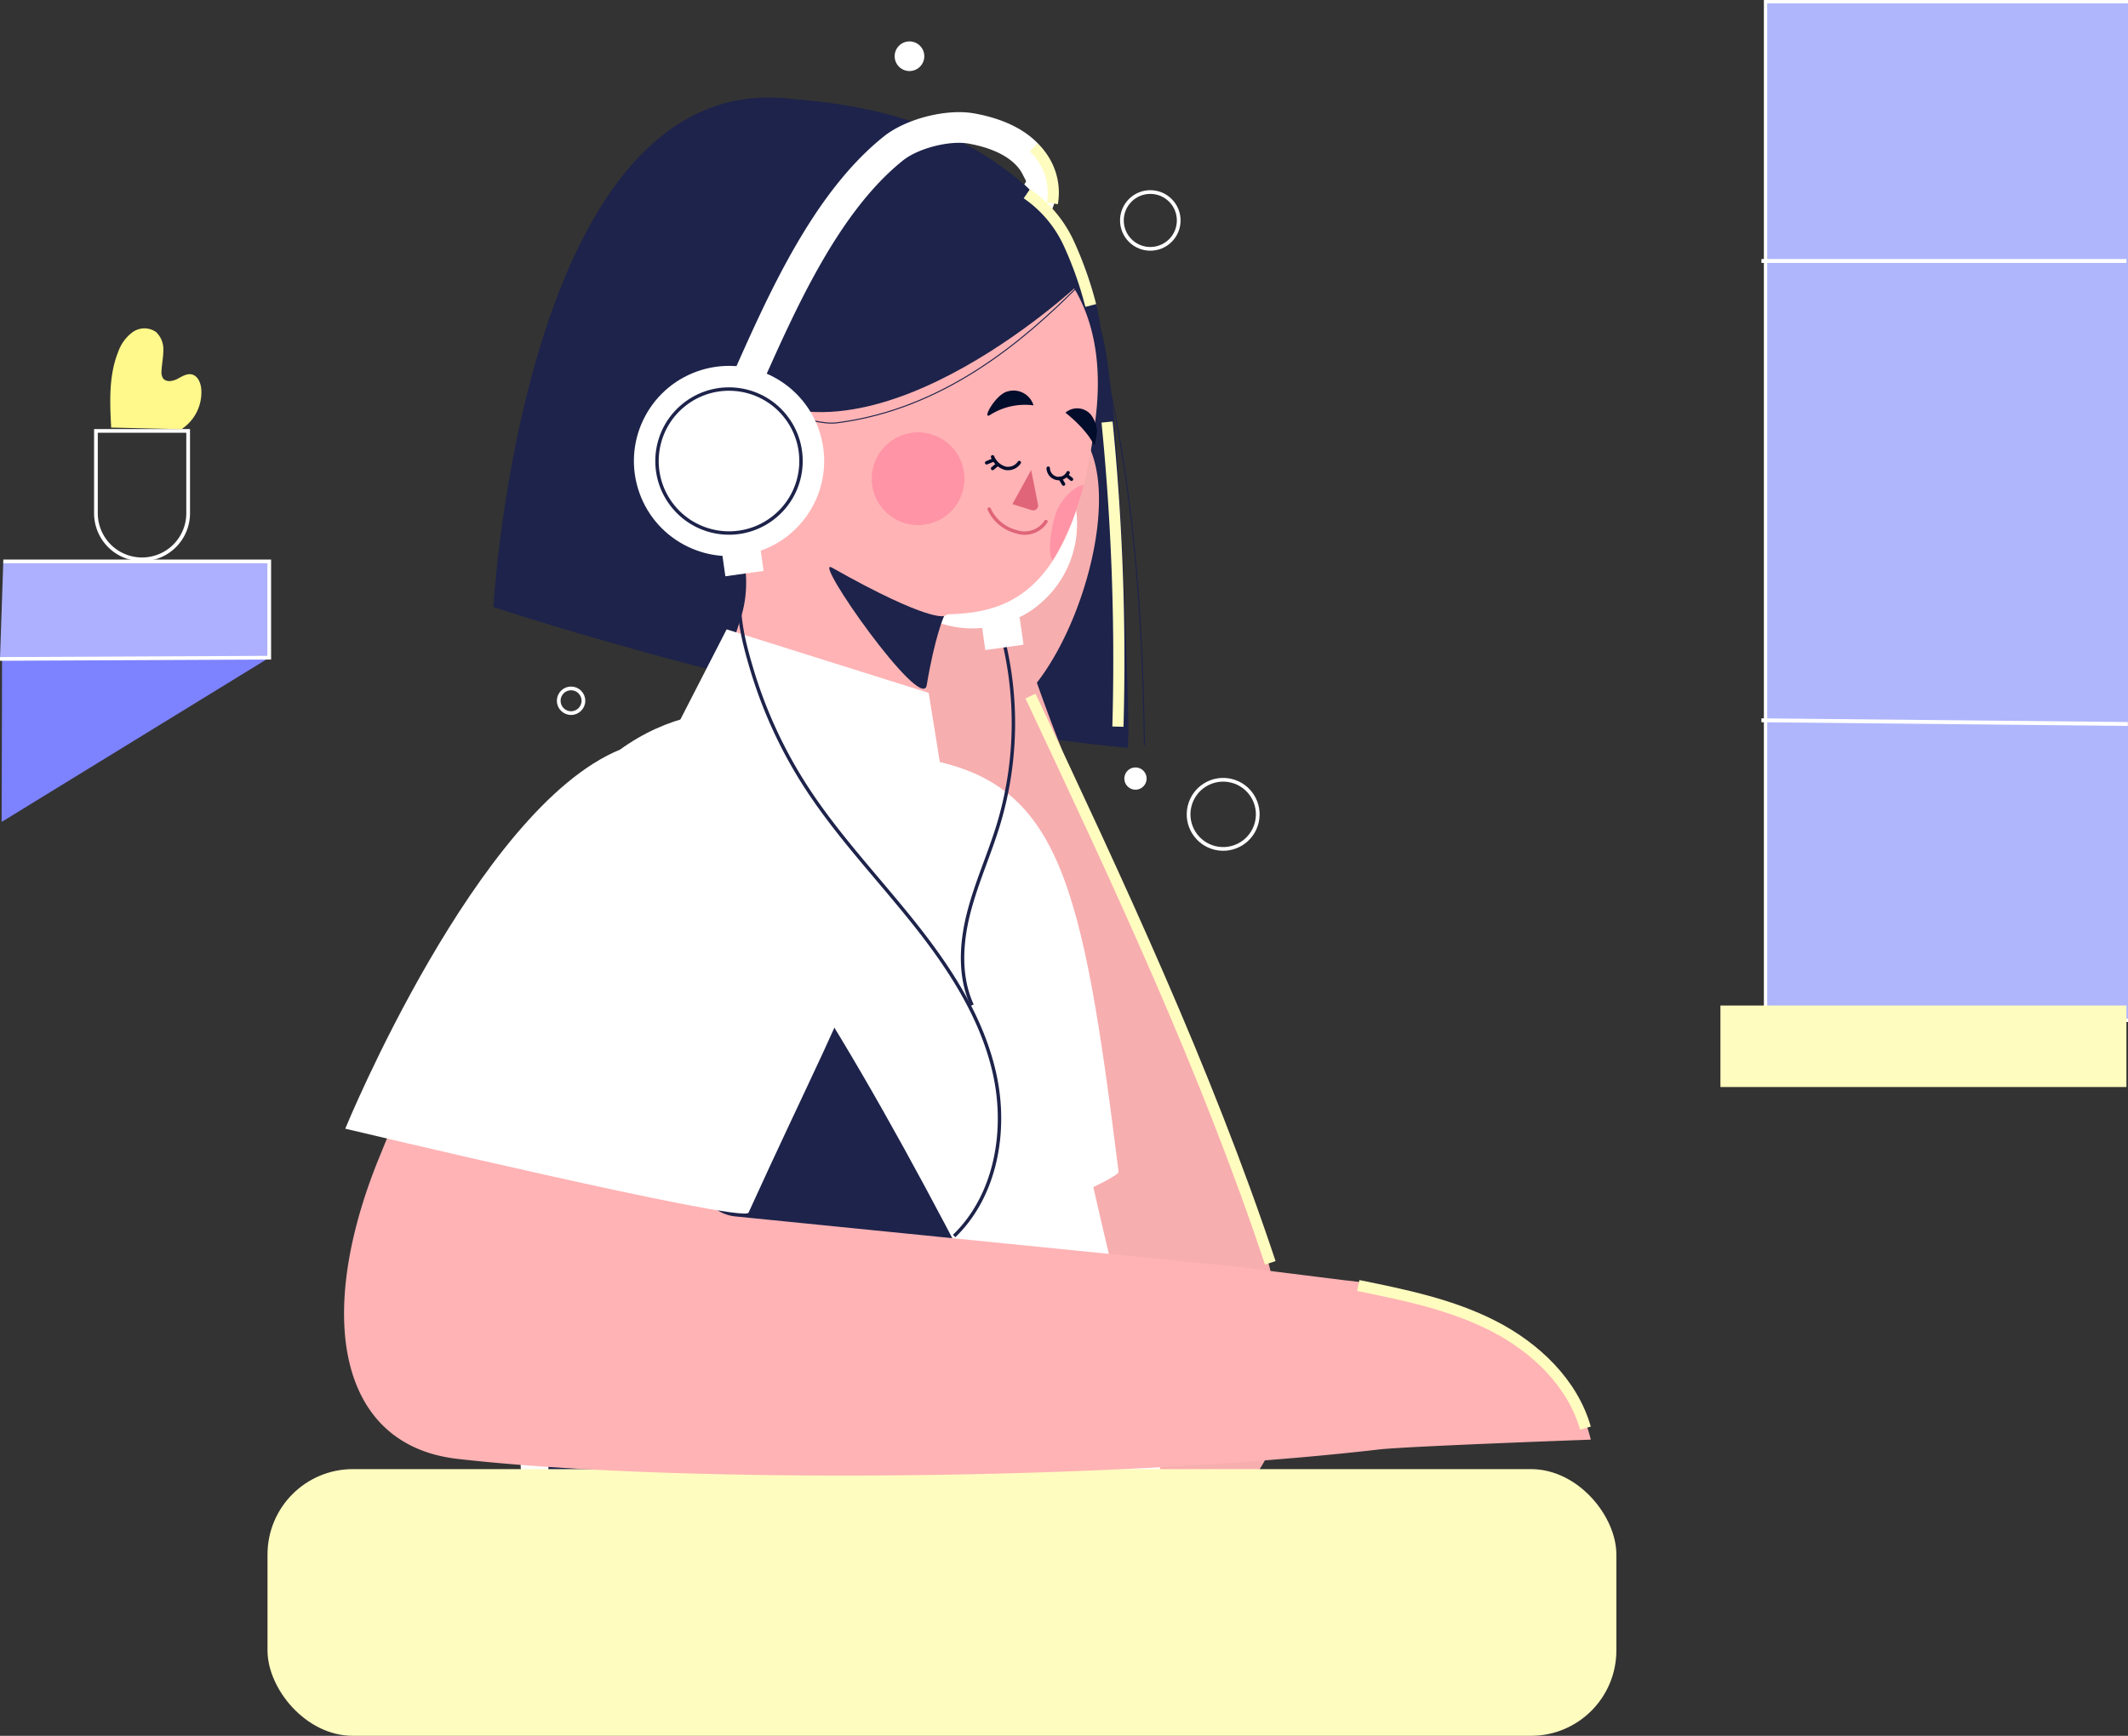  <svg xmlns="http://www.w3.org/2000/svg" width="411.763" height="335.964" viewBox="0 0 411.763 335.964">
  <rect x="0" y="0" width="411.763" height="335.964" fill="#333333" stroke="none"/>
  <g id="Group_13968" data-name="Group 13968" transform="translate(-4799.237 -1550.71)">
    <g id="Group_13963" data-name="Group 13963">
      <g id="Group_13961" data-name="Group 13961">
        <g id="Group_13950" data-name="Group 13950">
          <g id="Group_13949" data-name="Group 13949">
            <path id="Path_6246" data-name="Path 6246" d="M5011.545,1614.487c-.963-7.379-4.607-17.032-7.47-20.33-11.164-12.859-25.647-21.583-51.49-23.558-51.147-6.594-57.11,97.087-57.11,97.087s63.919,21.306,121.468,27.017C5016.943,1694.7,5015.841,1629.748,5011.545,1614.487Z" fill="#1d234a" stroke="#1d234a" stroke-miterlimit="10" stroke-width="1.433"/>
          </g>
          <path id="Path_6247" data-name="Path 6247" d="M5006.161,1598.582c11.2,30.617,14.077,63.393,14.516,96.341" fill="none" stroke="#1d234a" stroke-miterlimit="10" stroke-width="0.198"/>
        </g>
        <g id="Group_13955" data-name="Group 13955">
          <g id="Group_13951" data-name="Group 13951">
            <path id="Path_6248" data-name="Path 6248" d="M4961.766,1787.613l12.891,3.41a7.766,7.766,0,0,0,9.7-8.42l-9.455-95.994s-12.527-16.976-12.137-22.661c.537-7.847,12.332,3.861,12.332,3.861s30.359-39.392,34.657-31.094c5.631,10.869-.659,34.265-9.884,46.127,16.442,46.726,45.008,95.166,47.863,129.13,1.956,23.274-12.1,38.749-35.008,32.417h0l-60.017-36.088Z" fill="#f7aeaf"/>
            <path id="Path_6249" data-name="Path 6249" d="M5009.753,1636.715s1.229,56.077-34.852,49.894l.2-18.8S5002.489,1631.663,5009.753,1636.715Z" fill="#f7aeaf" opacity="0.5" style="mix-blend-mode: multiply;isolation: isolate"/>
          </g>
          <circle id="Ellipse_96" data-name="Ellipse 96" cx="20.212" cy="20.212" r="20.212" transform="translate(4963.336 1636.75) rotate(-12.463)" fill="#fff"/>
          <path id="Path_6250" data-name="Path 6250" d="M4941.484,1623.126a1.441,1.441,0,0,1-1.856.934c-3.231-1.143-7.564-2.286-11.572,5.812-4.052,8.187,3.639,13.186,8.452,15.165a5.726,5.726,0,0,1,3.078,3.044c1.832,4.24,5.816,12.61,3.123,21.791-5.521,18.827-16.831,34.059-16.831,34.059s32.581,20.594,51.163,15.386c0,0-.162-49.495,5.748-49.711,10.437-.381,24.168-2.8,28.456-38.029,4.042-33.2-22.02-39.509-28.018-40.478C4978.167,1590.281,4953.738,1584.306,4941.484,1623.126Z" fill="#ffb3b5"/>
          <path id="Path_6251" data-name="Path 6251" d="M4981.915,1669.926s-2.77,1.332-21.7-9.354c-4.082-2.3,17.411,28.336,18.34,22.765C4980.135,1673.832,4981.915,1669.926,4981.915,1669.926Z" fill="#1d234a"/>
          <g id="Group_13952" data-name="Group 13952">
            <path id="Path_6252" data-name="Path 6252" d="M5007.634,1606.047s-42.351,39.469-67.479,18.067C4926.859,1612.791,4969.753,1553.6,5007.634,1606.047Z" fill="#1d234a"/>
            <path id="Path_6253" data-name="Path 6253" d="M4941.1,1624c3.434,4.107,14.8,9.22,20.109,8.542,20.647-2.636,36.023-15.815,46.566-26.358" fill="none" stroke="#1d234a" stroke-miterlimit="10" stroke-width="0.198"/>
          </g>
          <g id="Group_13954" data-name="Group 13954">
            <path id="Path_6254" data-name="Path 6254" d="M4932.6,1630.564s8.463-8.585,9.843,7.355" fill="#e06578"/>
            <path id="Path_6255" data-name="Path 6255" d="M4998.764,1641.683l-3.624,6.6,3.733,1.172a.95.95,0,0,0,1.217-1.092Z" fill="#e06578"/>
            <path id="Path_6256" data-name="Path 6256" d="M4990.82,1631.016c-1.727,1.1,1.078-4.038,3.4-4.55a4.035,4.035,0,0,1,5,2.7A12.611,12.611,0,0,0,4990.82,1631.016Z" fill="#020c2b"/>
            <path id="Path_6257" data-name="Path 6257" d="M5010.851,1636.715c-1.53-3.134-5.455-6.132-5.455-6.132a3.485,3.485,0,0,1,4.913.371,6.041,6.041,0,0,1,1.2,3.125S5011.207,1637.306,5010.851,1636.715Z" fill="#020c2b"/>
            <path id="Path_6258" data-name="Path 6258" d="M4967.961,1644.227a8.971,8.971,0,1,0,8.07-9.791A8.972,8.972,0,0,0,4967.961,1644.227Z" fill="#ff94a6"/>
            <path id="Path_6259" data-name="Path 6259" d="M5002.91,1659.179c-1.12-1.339-.174-7.193.789-9.505.99-2.376,3.168-4.752,5.222-5.094A53.674,53.674,0,0,1,5002.91,1659.179Z" fill="#ff94a6"/>
            <path id="Path_6260" data-name="Path 6260" d="M5001.626,1651.651a4.909,4.909,0,0,1-5.711,1.977,7.854,7.854,0,0,1-5.272-4.393" fill="none" stroke="#e06578" stroke-linecap="round" stroke-miterlimit="10" stroke-width="0.661"/>
            <g id="Group_13953" data-name="Group 13953">
              <path id="Path_6261" data-name="Path 6261" d="M5002.065,1641.327a2.064,2.064,0,0,0,1.318,1.867,2,2,0,0,0,2.526-.988" fill="none" stroke="#020c2b" stroke-linecap="round" stroke-miterlimit="10" stroke-width="0.661"/>
              <path id="Path_6262" data-name="Path 6262" d="M4996.464,1640.229a2.624,2.624,0,0,1-2.746,1.1,3.8,3.8,0,0,1-2.416-2.2" fill="none" stroke="#020c2b" stroke-linecap="round" stroke-miterlimit="10" stroke-width="0.661"/>
              <line id="Line_24" data-name="Line 24" x2="0.659" y2="1.098" transform="translate(5004.372 1643.304)" fill="none" stroke="#020c2b" stroke-linecap="round" stroke-miterlimit="10" stroke-width="0.661"/>
              <line id="Line_25" data-name="Line 25" x2="0.879" y2="0.714" transform="translate(5005.689 1642.755)" fill="none" stroke="#020c2b" stroke-linecap="round" stroke-miterlimit="10" stroke-width="0.661"/>
              <line id="Line_26" data-name="Line 26" x1="1.318" y2="0.549" transform="translate(4990.149 1639.735)" fill="none" stroke="#020c2b" stroke-linecap="round" stroke-miterlimit="10" stroke-width="0.661"/>
              <line id="Line_27" data-name="Line 27" x1="0.934" y2="0.769" transform="translate(4991.302 1640.613)" fill="none" stroke="#020c2b" stroke-linecap="round" stroke-miterlimit="10" stroke-width="0.661"/>
            </g>
          </g>
        </g>
        <path id="Path_6263" data-name="Path 6263" d="M4977.9,1697.558c-13.429-1.353-35.216,14.454-34.477,36.162,1.5,43.942,9.471,71.019,9.471,71.019s63.067-24.981,62.787-27.227C5008.655,1721.281,5004.3,1702.09,4977.9,1697.558Z" fill="#fff"/>
        <g id="Group_13957" data-name="Group 13957">
          <path id="Path_6264" data-name="Path 6264" d="M5031.759,1867.987c-.358-1.012-17.854-73.473-21.222-88.628-3.529-15.882-21.232-53.011-27.237-67.362h0l-4.36-27.177-39.1-12.3-17.622,34.354c-7.434.7-20.962,9.127-20.962,9.127-8.887,24.912.508,129.742-.146,150.939C4988.674,1866.938,5031.759,1867.987,5031.759,1867.987Z" fill="#fff"/>
          <path id="Path_6265" data-name="Path 6265" d="M5020.216,1867.463s-70.98-158.751-96.725-158.751l-21.851,158.226Z" fill="#1d234a" stroke="#1d234a" stroke-miterlimit="10" stroke-width="1.433"/>
          <rect id="Rectangle_577" data-name="Rectangle 577" width="261" height="51.62" rx="16.52" transform="translate(4851 1835.054)" fill="#fffcbf"/>
          <g id="Group_13956" data-name="Group 13956">
            <path id="Path_6266" data-name="Path 6266" d="M5066.057,1831.254c-52.841,6.12-136.517,6.613-178.305,1.818-23.2-2.662-27.607-27.906-15.082-58.472,7.545-18.411,21.221-52.993,21.221-52.993l47.3,41.416-5.881,11.968a7.767,7.767,0,0,0,6.347,11.167l95.978,9.621,21.96,2.744s40.725,3.3,47.461,30.827C5107.059,1829.35,5071.433,1830.631,5066.057,1831.254Z" fill="#ffb3b5"/>
            <path id="Path_6267" data-name="Path 6267" d="M4965.012,1700.844c-6.214-12.026-27.684-18.138-45.814-5.043-27.772,11.438-53.156,73.364-53.156,73.364s77.073,18.371,78.035,16.255C4967.134,1734.692,4975.626,1725.559,4965.012,1700.844Z" fill="#fff"/>
          </g>
        </g>
        <g id="Group_13959" data-name="Group 13959">
          <g id="Group_13958" data-name="Group 13958">
            <path id="Path_6268" data-name="Path 6268" d="M4946.5,1625.51l-5.433-2.412c6.945-15.648,15.59-35.122,29.2-45.99,4.282-3.418,12.123-5.414,17.474-4.449,9.189,1.657,13.059,5.879,14.687,9.129a11.111,11.111,0,0,1,.288,9.678l-5.272-5.052c.415-.829.541-.222-.332-1.963-1.442-2.88-5.145-4.99-10.426-5.942-3.689-.665-9.75.882-12.71,3.245C4961.506,1591.715,4953.189,1610.454,4946.5,1625.51Z" fill="#fff"/>
          </g>
          <circle id="Ellipse_97" data-name="Ellipse 97" cx="18.405" cy="18.405" r="18.405" transform="matrix(0.958, -0.287, 0.287, 0.958, 4917.39, 1627.585)" fill="#fff"/>
          <circle id="Ellipse_98" data-name="Ellipse 98" cx="13.933" cy="13.933" r="13.933" transform="translate(4920.813 1637.013) rotate(-36.452)" fill="#fff" stroke="#1d234a" stroke-miterlimit="10" stroke-width="0.661"/>
        </g>
        <g id="Group_13960" data-name="Group 13960">
          <path id="Path_6269" data-name="Path 6269" d="M4943.36,1659.339c-2.077,7.539-.9,13.4,1.343,20.9a88.868,88.868,0,0,0,10.461,22.708c6.079,9.421,13.874,17.59,20.862,26.358s13.314,18.451,15.7,29.406.2,23.432-7.861,31.224" fill="none" stroke="#1d234a" stroke-miterlimit="10" stroke-width="0.661"/>
          <path id="Path_6270" data-name="Path 6270" d="M4992.747,1672.126a67.934,67.934,0,0,1-.324,38.2c-1.758,5.78-4.29,11.316-5.772,17.173s-1.837,12.272.692,17.758" fill="none" stroke="#1d234a" stroke-miterlimit="10" stroke-width="0.661"/>
          <rect id="Rectangle_578" data-name="Rectangle 578" width="7.468" height="5.272" transform="translate(4989.155 1671.308) rotate(-8.024)" fill="#fff"/>
          <rect id="Rectangle_579" data-name="Rectangle 579" width="7.468" height="5.272" transform="translate(4938.854 1657.03) rotate(-8.024)" fill="#fff"/>
        </g>
      </g>
      <g id="Group_13962" data-name="Group 13962">
        <path id="Path_6271" data-name="Path 6271" d="M4999.228,1579.249a11.9,11.9,0,0,1,3.636,10.8" fill="none" stroke="#fffcbf" stroke-miterlimit="10" stroke-width="2.156"/>
        <path id="Path_6272" data-name="Path 6272" d="M4997.929,1588.2a23.7,23.7,0,0,1,8.122,9.631,70.8,70.8,0,0,1,4.247,12.007" fill="none" stroke="#fffcbf" stroke-miterlimit="10" stroke-width="2.156"/>
        <path id="Path_6273" data-name="Path 6273" d="M5013.452,1632.394a465.2,465.2,0,0,1,2.1,58.956" fill="none" stroke="#fffcbf" stroke-miterlimit="10" stroke-width="2.156"/>
        <path id="Path_6274" data-name="Path 6274" d="M4998.64,1685.429c16.9,35.952,33.841,72.006,46.393,109.7" fill="none" stroke="#fffcbf" stroke-miterlimit="10" stroke-width="2.156"/>
        <path id="Path_6275" data-name="Path 6275" d="M5062.063,1799.52c8.943,1.815,18.015,3.673,26.137,7.834s15.315,10.992,17.815,19.768" fill="none" stroke="#fffcbf" stroke-miterlimit="10" stroke-width="2.156"/>
      </g>
    </g>
    <g id="Group_13964" data-name="Group 13964">
      <circle id="Ellipse_99" data-name="Ellipse 99" cx="2.868" cy="2.868" r="2.868" transform="translate(4972.351 1558.724)" fill="#fff"/>
      <circle id="Ellipse_100" data-name="Ellipse 100" cx="5.497" cy="5.497" r="5.497" transform="translate(5014.045 1593.376) rotate(-45)" fill="none" stroke="#fff" stroke-miterlimit="10" stroke-width="0.719"/>
      <circle id="Ellipse_101" data-name="Ellipse 101" cx="2.39" cy="2.39" r="2.39" transform="translate(4907.348 1683.949)" fill="none" stroke="#fff" stroke-miterlimit="10" stroke-width="0.719"/>
      <circle id="Ellipse_102" data-name="Ellipse 102" cx="6.691" cy="6.691" r="6.691" transform="translate(5027.864 1713.292) rotate(-76.663)" fill="none" stroke="#fff" stroke-miterlimit="10" stroke-width="0.719"/>
      <path id="Path_6276" data-name="Path 6276" d="M5021.1,1701.4a2.151,2.151,0,1,1-2.151-2.151A2.151,2.151,0,0,1,5021.1,1701.4Z" fill="#fff"/>
    </g>
    <g id="Group_13967" data-name="Group 13967">
      <g id="Group_13965" data-name="Group 13965">
        <path id="Path_6277" data-name="Path 6277" d="M4851.336,1678.005l-51.779,31.784.08-32.82Z" fill="#7d82ff"/>
        <path id="Path_6278" data-name="Path 6278" d="M4799.876,1659.365h51.46v18.64l-52.1.239" fill="#adb0ff" stroke="#fff" stroke-miterlimit="10" stroke-width="0.719"/>
        <path id="Rectangle_580" data-name="Rectangle 580" d="M0,0H17.844a0,0,0,0,1,0,0V15.935a8.918,8.918,0,0,1-8.918,8.918H8.918A8.918,8.918,0,0,1,0,15.935V0A0,0,0,0,1,0,0Z" transform="translate(4817.8 1634.113)" fill="none" stroke="#fff" stroke-miterlimit="10" stroke-width="0.719"/>
        <path id="Path_6279" data-name="Path 6279" d="M4820.749,1633.464c-.259-4.934-.49-10.052,1.351-14.637a8,8,0,0,1,2.806-3.838,3.943,3.943,0,0,1,4.516-.028,4.584,4.584,0,0,1,1.417,3.606c0,1.335-.3,2.654-.349,3.988a2.187,2.187,0,0,0,.281,1.353c.578.817,1.85.617,2.741.161s1.817-1.1,2.8-.9c1.2.252,1.771,1.641,1.874,2.86a8.541,8.541,0,0,1-3.828,7.746" fill="#fff88a"/>
      </g>
      <g id="Group_13966" data-name="Group 13966">
        <path id="Path_6280" data-name="Path 6280" d="M5211,1748.191h-70.134V1551.033H5211" fill="#b0b6fc" stroke="#fff" stroke-miterlimit="10" stroke-width="0.646"/>
        <path id="Path_6281" data-name="Path 6281" d="M5210.694,1761.1h-78.558v-15.773h78.558" fill="#fffcbf"/>
        <line id="Line_28" data-name="Line 28" x2="70.887" y2="0.717" transform="translate(5140.072 1690.119)" fill="none" stroke="#fff" stroke-miterlimit="10" stroke-width="0.756"/>
        <line id="Line_29" data-name="Line 29" x2="70.622" transform="translate(5140.072 1601.219)" fill="none" stroke="#fff" stroke-miterlimit="10" stroke-width="0.756"/>
      </g>
    </g>
  </g>
</svg>
